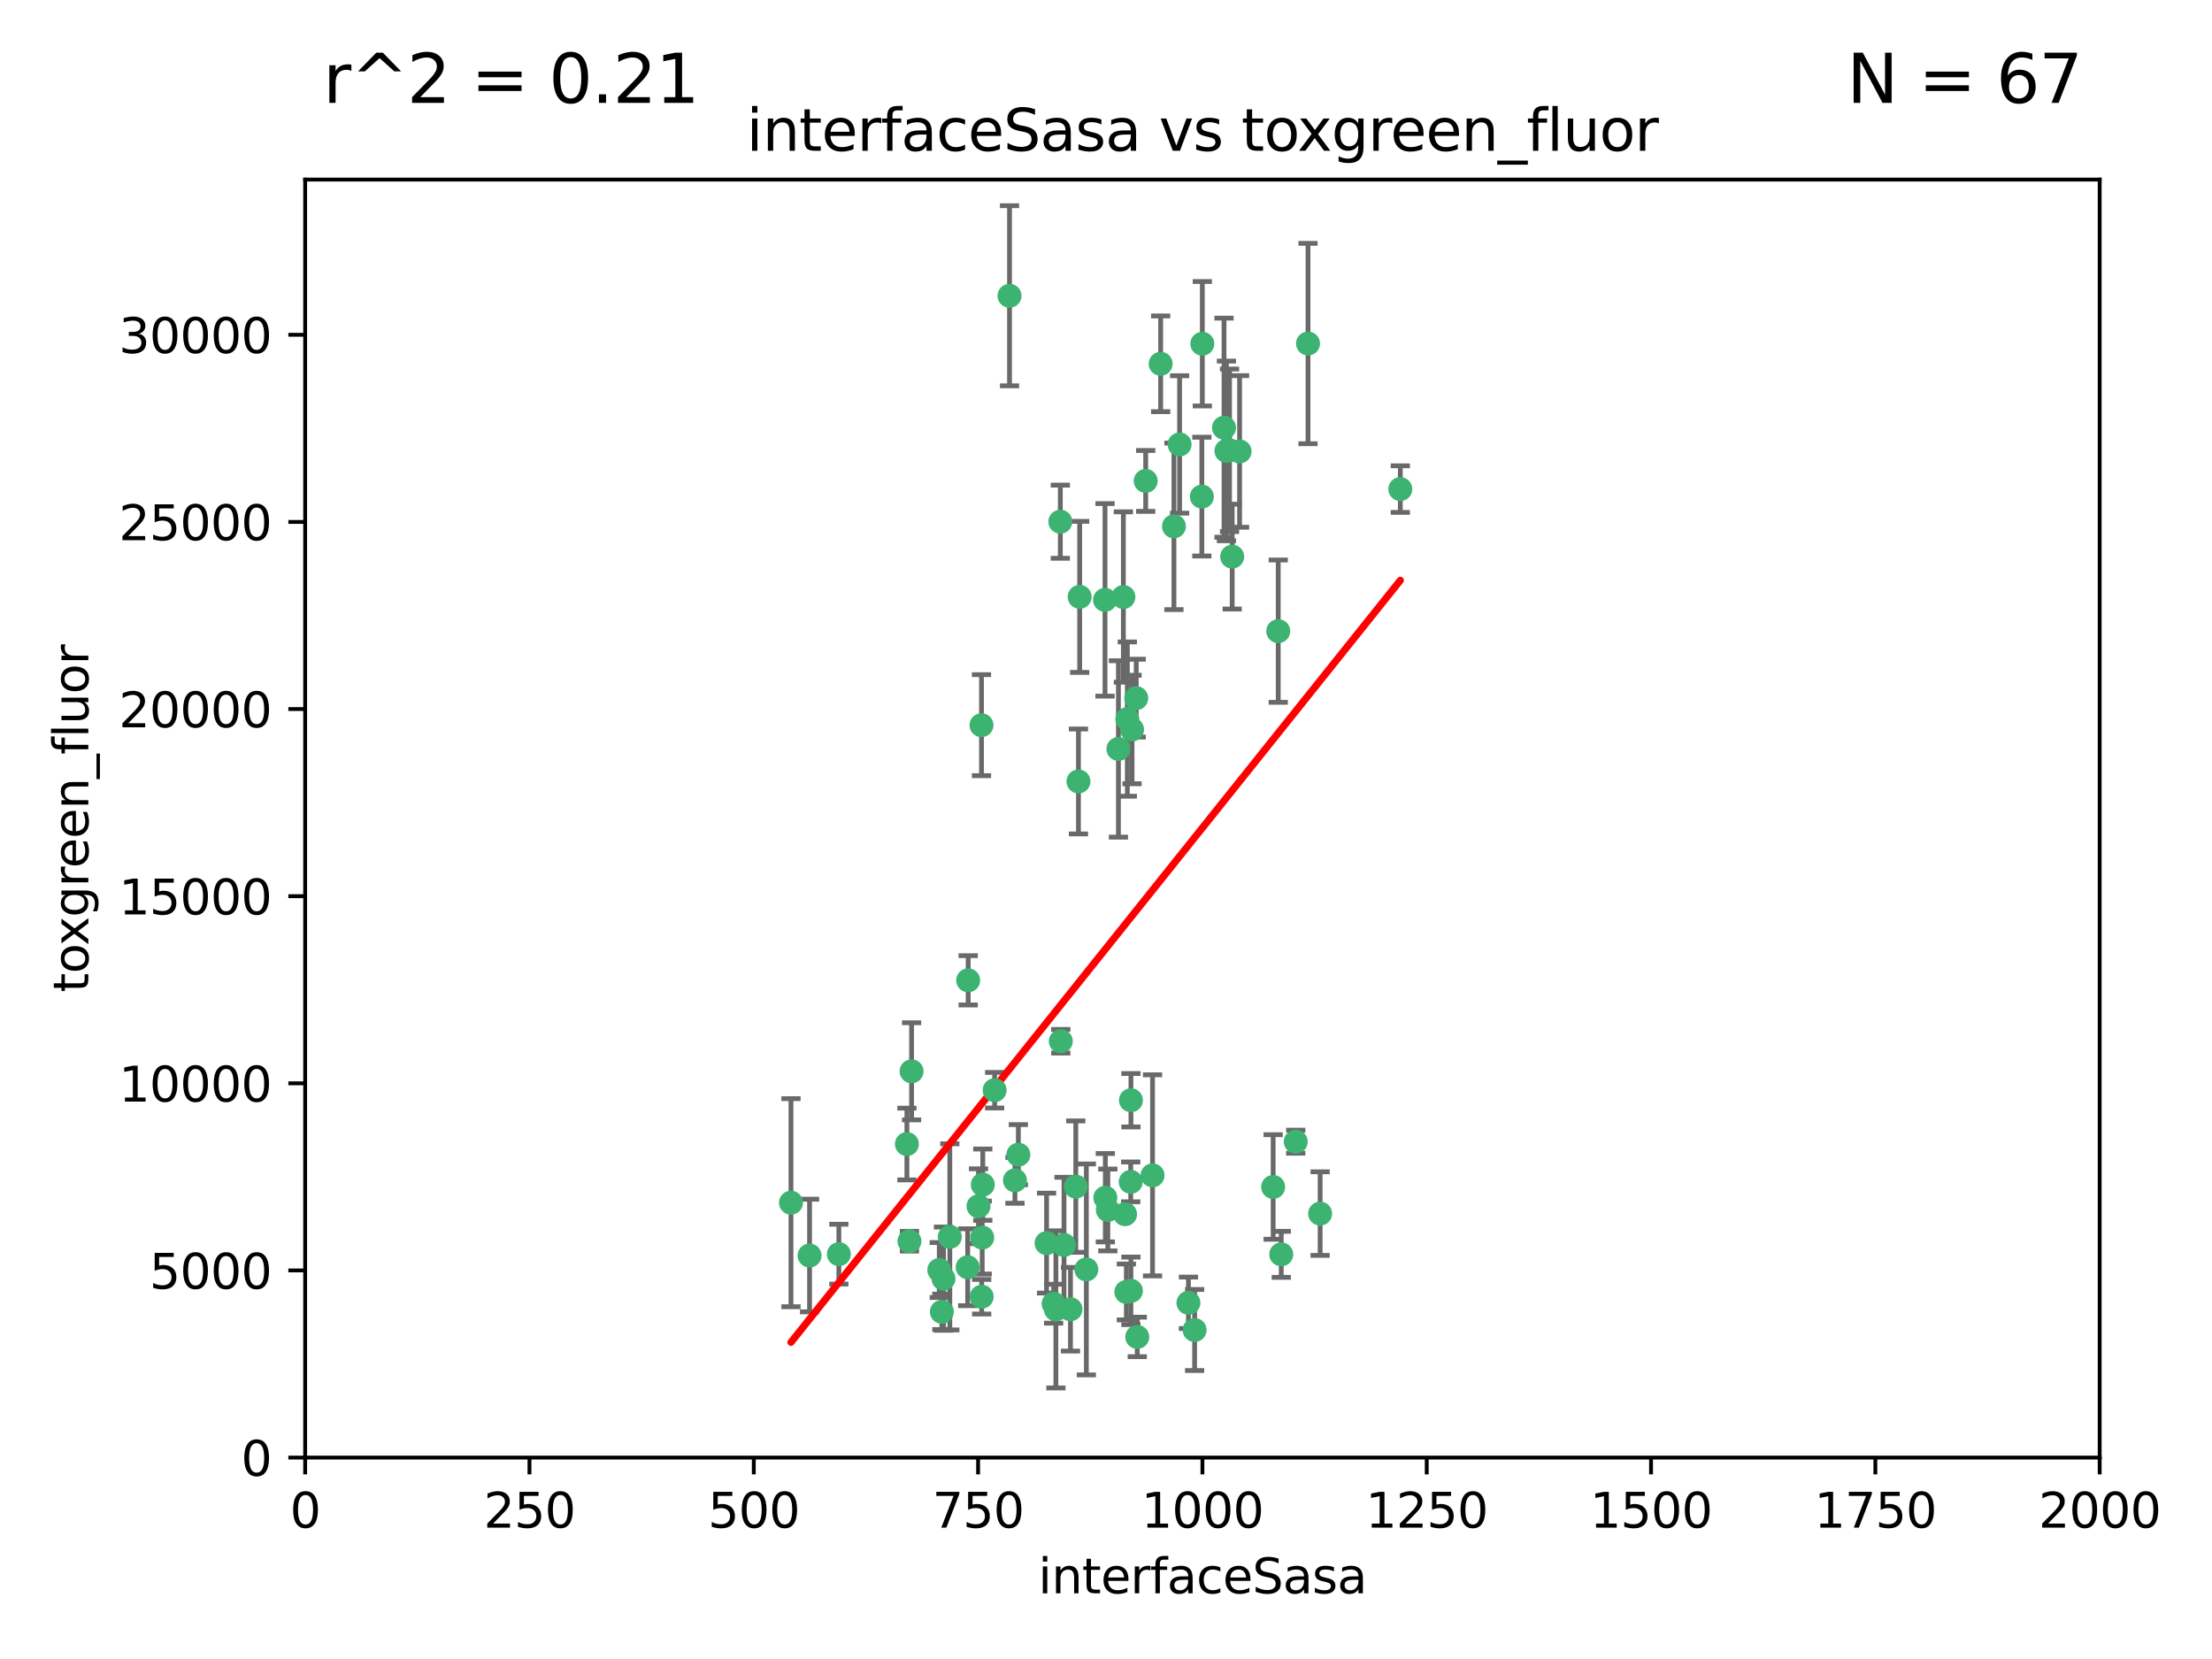 <?xml version="1.0" encoding="utf-8" standalone="no"?>
<!DOCTYPE svg PUBLIC "-//W3C//DTD SVG 1.1//EN"
  "http://www.w3.org/Graphics/SVG/1.1/DTD/svg11.dtd">
<svg xmlns:xlink="http://www.w3.org/1999/xlink" width="460.8pt" height="345.6pt" viewBox="0 0 460.8 345.6" xmlns="http://www.w3.org/2000/svg" version="1.1">
 <defs>
  <style type="text/css">*{stroke-linejoin: round; stroke-linecap: butt}</style>
 </defs>
 <g id="figure_1">
  <g id="patch_1">
   <path d="M 0 345.6 
L 460.8 345.6 
L 460.8 0 
L 0 0 
z
" style="fill: #ffffff"/>
  </g>
  <g id="axes_1">
   <g id="patch_2">
    <path d="M 63.571 303.64 
L 437.4 303.64 
L 437.4 37.411 
L 63.571 37.411 
z
" style="fill: #ffffff"/>
   </g>
   <g id="PathCollection_1">
    <defs>
     <path id="m36114b4f45" d="M 0 1.118 
C 0.297 1.118 0.581 1 0.791 0.791 
C 1 0.581 1.118 0.297 1.118 0 
C 1.118 -0.297 1 -0.581 0.791 -0.791 
C 0.581 -1 0.297 -1.118 0 -1.118 
C -0.297 -1.118 -0.581 -1 -0.791 -0.791 
C -1 -0.581 -1.118 -0.297 -1.118 0 
C -1.118 0.297 -1 0.581 -0.791 0.791 
C -0.581 1 -0.297 1.118 0 1.118 
z
" style="stroke: #3cb371"/>
    </defs>
    <g clip-path="url(#pcf8adffc40)">
     <use xlink:href="#m36114b4f45" x="272.484" y="71.562" style="fill: #3cb371; stroke: #3cb371"/>
     <use xlink:href="#m36114b4f45" x="266.28" y="131.48" style="fill: #3cb371; stroke: #3cb371"/>
     <use xlink:href="#m36114b4f45" x="254.987" y="89.097" style="fill: #3cb371; stroke: #3cb371"/>
     <use xlink:href="#m36114b4f45" x="220.886" y="108.676" style="fill: #3cb371; stroke: #3cb371"/>
     <use xlink:href="#m36114b4f45" x="174.75" y="261.259" style="fill: #3cb371; stroke: #3cb371"/>
     <use xlink:href="#m36114b4f45" x="241.787" y="75.786" style="fill: #3cb371; stroke: #3cb371"/>
     <use xlink:href="#m36114b4f45" x="258.229" y="94.046" style="fill: #3cb371; stroke: #3cb371"/>
     <use xlink:href="#m36114b4f45" x="232.987" y="156.019" style="fill: #3cb371; stroke: #3cb371"/>
     <use xlink:href="#m36114b4f45" x="230.194" y="124.965" style="fill: #3cb371; stroke: #3cb371"/>
     <use xlink:href="#m36114b4f45" x="255.489" y="93.933" style="fill: #3cb371; stroke: #3cb371"/>
     <use xlink:href="#m36114b4f45" x="256.689" y="115.953" style="fill: #3cb371; stroke: #3cb371"/>
     <use xlink:href="#m36114b4f45" x="244.553" y="109.646" style="fill: #3cb371; stroke: #3cb371"/>
     <use xlink:href="#m36114b4f45" x="250.368" y="103.453" style="fill: #3cb371; stroke: #3cb371"/>
     <use xlink:href="#m36114b4f45" x="256.134" y="93.812" style="fill: #3cb371; stroke: #3cb371"/>
     <use xlink:href="#m36114b4f45" x="234.02" y="124.367" style="fill: #3cb371; stroke: #3cb371"/>
     <use xlink:href="#m36114b4f45" x="238.669" y="100.184" style="fill: #3cb371; stroke: #3cb371"/>
     <use xlink:href="#m36114b4f45" x="245.731" y="92.588" style="fill: #3cb371; stroke: #3cb371"/>
     <use xlink:href="#m36114b4f45" x="266.908" y="261.303" style="fill: #3cb371; stroke: #3cb371"/>
     <use xlink:href="#m36114b4f45" x="269.927" y="237.833" style="fill: #3cb371; stroke: #3cb371"/>
     <use xlink:href="#m36114b4f45" x="240.095" y="244.844" style="fill: #3cb371; stroke: #3cb371"/>
     <use xlink:href="#m36114b4f45" x="291.711" y="101.886" style="fill: #3cb371; stroke: #3cb371"/>
     <use xlink:href="#m36114b4f45" x="224.916" y="124.337" style="fill: #3cb371; stroke: #3cb371"/>
     <use xlink:href="#m36114b4f45" x="250.465" y="71.61" style="fill: #3cb371; stroke: #3cb371"/>
     <use xlink:href="#m36114b4f45" x="204.462" y="151.067" style="fill: #3cb371; stroke: #3cb371"/>
     <use xlink:href="#m36114b4f45" x="201.688" y="204.22" style="fill: #3cb371; stroke: #3cb371"/>
     <use xlink:href="#m36114b4f45" x="204.731" y="246.787" style="fill: #3cb371; stroke: #3cb371"/>
     <use xlink:href="#m36114b4f45" x="210.301" y="61.614" style="fill: #3cb371; stroke: #3cb371"/>
     <use xlink:href="#m36114b4f45" x="224.662" y="162.792" style="fill: #3cb371; stroke: #3cb371"/>
     <use xlink:href="#m36114b4f45" x="204.503" y="270.13" style="fill: #3cb371; stroke: #3cb371"/>
     <use xlink:href="#m36114b4f45" x="275.007" y="252.814" style="fill: #3cb371; stroke: #3cb371"/>
     <use xlink:href="#m36114b4f45" x="236.699" y="145.439" style="fill: #3cb371; stroke: #3cb371"/>
     <use xlink:href="#m36114b4f45" x="265.222" y="247.267" style="fill: #3cb371; stroke: #3cb371"/>
     <use xlink:href="#m36114b4f45" x="234.375" y="252.941" style="fill: #3cb371; stroke: #3cb371"/>
     <use xlink:href="#m36114b4f45" x="221.654" y="259.35" style="fill: #3cb371; stroke: #3cb371"/>
     <use xlink:href="#m36114b4f45" x="212.14" y="240.543" style="fill: #3cb371; stroke: #3cb371"/>
     <use xlink:href="#m36114b4f45" x="195.666" y="264.57" style="fill: #3cb371; stroke: #3cb371"/>
     <use xlink:href="#m36114b4f45" x="235.596" y="229.198" style="fill: #3cb371; stroke: #3cb371"/>
     <use xlink:href="#m36114b4f45" x="247.573" y="271.4" style="fill: #3cb371; stroke: #3cb371"/>
     <use xlink:href="#m36114b4f45" x="230.779" y="252.059" style="fill: #3cb371; stroke: #3cb371"/>
     <use xlink:href="#m36114b4f45" x="224.106" y="247.195" style="fill: #3cb371; stroke: #3cb371"/>
     <use xlink:href="#m36114b4f45" x="235.59" y="268.906" style="fill: #3cb371; stroke: #3cb371"/>
     <use xlink:href="#m36114b4f45" x="201.587" y="263.993" style="fill: #3cb371; stroke: #3cb371"/>
     <use xlink:href="#m36114b4f45" x="236.912" y="278.508" style="fill: #3cb371; stroke: #3cb371"/>
     <use xlink:href="#m36114b4f45" x="203.841" y="251.277" style="fill: #3cb371; stroke: #3cb371"/>
     <use xlink:href="#m36114b4f45" x="219.488" y="271.584" style="fill: #3cb371; stroke: #3cb371"/>
     <use xlink:href="#m36114b4f45" x="196.206" y="273.278" style="fill: #3cb371; stroke: #3cb371"/>
     <use xlink:href="#m36114b4f45" x="226.308" y="264.442" style="fill: #3cb371; stroke: #3cb371"/>
     <use xlink:href="#m36114b4f45" x="188.922" y="238.323" style="fill: #3cb371; stroke: #3cb371"/>
     <use xlink:href="#m36114b4f45" x="196.546" y="266.371" style="fill: #3cb371; stroke: #3cb371"/>
     <use xlink:href="#m36114b4f45" x="248.859" y="277.063" style="fill: #3cb371; stroke: #3cb371"/>
     <use xlink:href="#m36114b4f45" x="220.981" y="216.908" style="fill: #3cb371; stroke: #3cb371"/>
     <use xlink:href="#m36114b4f45" x="235.826" y="151.97" style="fill: #3cb371; stroke: #3cb371"/>
     <use xlink:href="#m36114b4f45" x="189.452" y="258.565" style="fill: #3cb371; stroke: #3cb371"/>
     <use xlink:href="#m36114b4f45" x="204.611" y="257.812" style="fill: #3cb371; stroke: #3cb371"/>
     <use xlink:href="#m36114b4f45" x="219.963" y="272.768" style="fill: #3cb371; stroke: #3cb371"/>
     <use xlink:href="#m36114b4f45" x="189.899" y="223.176" style="fill: #3cb371; stroke: #3cb371"/>
     <use xlink:href="#m36114b4f45" x="197.864" y="257.661" style="fill: #3cb371; stroke: #3cb371"/>
     <use xlink:href="#m36114b4f45" x="234.846" y="149.795" style="fill: #3cb371; stroke: #3cb371"/>
     <use xlink:href="#m36114b4f45" x="234.641" y="269.137" style="fill: #3cb371; stroke: #3cb371"/>
     <use xlink:href="#m36114b4f45" x="168.647" y="261.551" style="fill: #3cb371; stroke: #3cb371"/>
     <use xlink:href="#m36114b4f45" x="223" y="272.741" style="fill: #3cb371; stroke: #3cb371"/>
     <use xlink:href="#m36114b4f45" x="218.019" y="258.966" style="fill: #3cb371; stroke: #3cb371"/>
     <use xlink:href="#m36114b4f45" x="211.432" y="245.892" style="fill: #3cb371; stroke: #3cb371"/>
     <use xlink:href="#m36114b4f45" x="235.549" y="246.204" style="fill: #3cb371; stroke: #3cb371"/>
     <use xlink:href="#m36114b4f45" x="207.202" y="227.107" style="fill: #3cb371; stroke: #3cb371"/>
     <use xlink:href="#m36114b4f45" x="164.776" y="250.544" style="fill: #3cb371; stroke: #3cb371"/>
     <use xlink:href="#m36114b4f45" x="230.263" y="249.505" style="fill: #3cb371; stroke: #3cb371"/>
    </g>
   </g>
   <g id="matplotlib.axis_1">
    <g id="xtick_1">
     <g id="line2d_1">
      <defs>
       <path id="m1b437a8444" d="M 0 0 
L 0 3.5 
" style="stroke: #000000; stroke-width: 0.8"/>
      </defs>
      <g>
       <use xlink:href="#m1b437a8444" x="63.571" y="303.64" style="stroke: #000000; stroke-width: 0.8"/>
      </g>
     </g>
     <g id="text_1">
      <!-- 0 -->
      <g transform="translate(60.39 318.238)scale(0.1 -0.1)">
       <defs>
        <path id="DejaVuSans-30" d="M 2034 4250 
Q 1547 4250 1301 3770 
Q 1056 3291 1056 2328 
Q 1056 1369 1301 889 
Q 1547 409 2034 409 
Q 2525 409 2770 889 
Q 3016 1369 3016 2328 
Q 3016 3291 2770 3770 
Q 2525 4250 2034 4250 
z
M 2034 4750 
Q 2819 4750 3233 4129 
Q 3647 3509 3647 2328 
Q 3647 1150 3233 529 
Q 2819 -91 2034 -91 
Q 1250 -91 836 529 
Q 422 1150 422 2328 
Q 422 3509 836 4129 
Q 1250 4750 2034 4750 
z
" transform="scale(0.016)"/>
       </defs>
       <use xlink:href="#DejaVuSans-30"/>
      </g>
     </g>
    </g>
    <g id="xtick_2">
     <g id="line2d_2">
      <g>
       <use xlink:href="#m1b437a8444" x="110.3" y="303.64" style="stroke: #000000; stroke-width: 0.8"/>
      </g>
     </g>
     <g id="text_2">
      <!-- 250 -->
      <g transform="translate(100.756 318.238)scale(0.1 -0.1)">
       <defs>
        <path id="DejaVuSans-32" d="M 1228 531 
L 3431 531 
L 3431 0 
L 469 0 
L 469 531 
Q 828 903 1448 1529 
Q 2069 2156 2228 2338 
Q 2531 2678 2651 2914 
Q 2772 3150 2772 3378 
Q 2772 3750 2511 3984 
Q 2250 4219 1831 4219 
Q 1534 4219 1204 4116 
Q 875 4013 500 3803 
L 500 4441 
Q 881 4594 1212 4672 
Q 1544 4750 1819 4750 
Q 2544 4750 2975 4387 
Q 3406 4025 3406 3419 
Q 3406 3131 3298 2873 
Q 3191 2616 2906 2266 
Q 2828 2175 2409 1742 
Q 1991 1309 1228 531 
z
" transform="scale(0.016)"/>
        <path id="DejaVuSans-35" d="M 691 4666 
L 3169 4666 
L 3169 4134 
L 1269 4134 
L 1269 2991 
Q 1406 3038 1543 3061 
Q 1681 3084 1819 3084 
Q 2600 3084 3056 2656 
Q 3513 2228 3513 1497 
Q 3513 744 3044 326 
Q 2575 -91 1722 -91 
Q 1428 -91 1123 -41 
Q 819 9 494 109 
L 494 744 
Q 775 591 1075 516 
Q 1375 441 1709 441 
Q 2250 441 2565 725 
Q 2881 1009 2881 1497 
Q 2881 1984 2565 2268 
Q 2250 2553 1709 2553 
Q 1456 2553 1204 2497 
Q 953 2441 691 2322 
L 691 4666 
z
" transform="scale(0.016)"/>
       </defs>
       <use xlink:href="#DejaVuSans-32"/>
       <use xlink:href="#DejaVuSans-35" x="63.623"/>
       <use xlink:href="#DejaVuSans-30" x="127.246"/>
      </g>
     </g>
    </g>
    <g id="xtick_3">
     <g id="line2d_3">
      <g>
       <use xlink:href="#m1b437a8444" x="157.028" y="303.64" style="stroke: #000000; stroke-width: 0.8"/>
      </g>
     </g>
     <g id="text_3">
      <!-- 500 -->
      <g transform="translate(147.485 318.238)scale(0.1 -0.1)">
       <use xlink:href="#DejaVuSans-35"/>
       <use xlink:href="#DejaVuSans-30" x="63.623"/>
       <use xlink:href="#DejaVuSans-30" x="127.246"/>
      </g>
     </g>
    </g>
    <g id="xtick_4">
     <g id="line2d_4">
      <g>
       <use xlink:href="#m1b437a8444" x="203.757" y="303.64" style="stroke: #000000; stroke-width: 0.8"/>
      </g>
     </g>
     <g id="text_4">
      <!-- 750 -->
      <g transform="translate(194.213 318.238)scale(0.1 -0.1)">
       <defs>
        <path id="DejaVuSans-37" d="M 525 4666 
L 3525 4666 
L 3525 4397 
L 1831 0 
L 1172 0 
L 2766 4134 
L 525 4134 
L 525 4666 
z
" transform="scale(0.016)"/>
       </defs>
       <use xlink:href="#DejaVuSans-37"/>
       <use xlink:href="#DejaVuSans-35" x="63.623"/>
       <use xlink:href="#DejaVuSans-30" x="127.246"/>
      </g>
     </g>
    </g>
    <g id="xtick_5">
     <g id="line2d_5">
      <g>
       <use xlink:href="#m1b437a8444" x="250.486" y="303.64" style="stroke: #000000; stroke-width: 0.8"/>
      </g>
     </g>
     <g id="text_5">
      <!-- 1000 -->
      <g transform="translate(237.761 318.238)scale(0.1 -0.1)">
       <defs>
        <path id="DejaVuSans-31" d="M 794 531 
L 1825 531 
L 1825 4091 
L 703 3866 
L 703 4441 
L 1819 4666 
L 2450 4666 
L 2450 531 
L 3481 531 
L 3481 0 
L 794 0 
L 794 531 
z
" transform="scale(0.016)"/>
       </defs>
       <use xlink:href="#DejaVuSans-31"/>
       <use xlink:href="#DejaVuSans-30" x="63.623"/>
       <use xlink:href="#DejaVuSans-30" x="127.246"/>
       <use xlink:href="#DejaVuSans-30" x="190.869"/>
      </g>
     </g>
    </g>
    <g id="xtick_6">
     <g id="line2d_6">
      <g>
       <use xlink:href="#m1b437a8444" x="297.214" y="303.64" style="stroke: #000000; stroke-width: 0.8"/>
      </g>
     </g>
     <g id="text_6">
      <!-- 1250 -->
      <g transform="translate(284.489 318.238)scale(0.1 -0.1)">
       <use xlink:href="#DejaVuSans-31"/>
       <use xlink:href="#DejaVuSans-32" x="63.623"/>
       <use xlink:href="#DejaVuSans-35" x="127.246"/>
       <use xlink:href="#DejaVuSans-30" x="190.869"/>
      </g>
     </g>
    </g>
    <g id="xtick_7">
     <g id="line2d_7">
      <g>
       <use xlink:href="#m1b437a8444" x="343.943" y="303.64" style="stroke: #000000; stroke-width: 0.8"/>
      </g>
     </g>
     <g id="text_7">
      <!-- 1500 -->
      <g transform="translate(331.218 318.238)scale(0.1 -0.1)">
       <use xlink:href="#DejaVuSans-31"/>
       <use xlink:href="#DejaVuSans-35" x="63.623"/>
       <use xlink:href="#DejaVuSans-30" x="127.246"/>
       <use xlink:href="#DejaVuSans-30" x="190.869"/>
      </g>
     </g>
    </g>
    <g id="xtick_8">
     <g id="line2d_8">
      <g>
       <use xlink:href="#m1b437a8444" x="390.671" y="303.64" style="stroke: #000000; stroke-width: 0.8"/>
      </g>
     </g>
     <g id="text_8">
      <!-- 1750 -->
      <g transform="translate(377.946 318.238)scale(0.1 -0.1)">
       <use xlink:href="#DejaVuSans-31"/>
       <use xlink:href="#DejaVuSans-37" x="63.623"/>
       <use xlink:href="#DejaVuSans-35" x="127.246"/>
       <use xlink:href="#DejaVuSans-30" x="190.869"/>
      </g>
     </g>
    </g>
    <g id="xtick_9">
     <g id="line2d_9">
      <g>
       <use xlink:href="#m1b437a8444" x="437.4" y="303.64" style="stroke: #000000; stroke-width: 0.8"/>
      </g>
     </g>
     <g id="text_9">
      <!-- 2000 -->
      <g transform="translate(424.675 318.238)scale(0.1 -0.1)">
       <use xlink:href="#DejaVuSans-32"/>
       <use xlink:href="#DejaVuSans-30" x="63.623"/>
       <use xlink:href="#DejaVuSans-30" x="127.246"/>
       <use xlink:href="#DejaVuSans-30" x="190.869"/>
      </g>
     </g>
    </g>
    <g id="text_10">
     <!-- interfaceSasa -->
     <g transform="translate(216.279 331.917)scale(0.1 -0.1)">
      <defs>
       <path id="DejaVuSans-69" d="M 603 3500 
L 1178 3500 
L 1178 0 
L 603 0 
L 603 3500 
z
M 603 4863 
L 1178 4863 
L 1178 4134 
L 603 4134 
L 603 4863 
z
" transform="scale(0.016)"/>
       <path id="DejaVuSans-6e" d="M 3513 2113 
L 3513 0 
L 2938 0 
L 2938 2094 
Q 2938 2591 2744 2837 
Q 2550 3084 2163 3084 
Q 1697 3084 1428 2787 
Q 1159 2491 1159 1978 
L 1159 0 
L 581 0 
L 581 3500 
L 1159 3500 
L 1159 2956 
Q 1366 3272 1645 3428 
Q 1925 3584 2291 3584 
Q 2894 3584 3203 3211 
Q 3513 2838 3513 2113 
z
" transform="scale(0.016)"/>
       <path id="DejaVuSans-74" d="M 1172 4494 
L 1172 3500 
L 2356 3500 
L 2356 3053 
L 1172 3053 
L 1172 1153 
Q 1172 725 1289 603 
Q 1406 481 1766 481 
L 2356 481 
L 2356 0 
L 1766 0 
Q 1100 0 847 248 
Q 594 497 594 1153 
L 594 3053 
L 172 3053 
L 172 3500 
L 594 3500 
L 594 4494 
L 1172 4494 
z
" transform="scale(0.016)"/>
       <path id="DejaVuSans-65" d="M 3597 1894 
L 3597 1613 
L 953 1613 
Q 991 1019 1311 708 
Q 1631 397 2203 397 
Q 2534 397 2845 478 
Q 3156 559 3463 722 
L 3463 178 
Q 3153 47 2828 -22 
Q 2503 -91 2169 -91 
Q 1331 -91 842 396 
Q 353 884 353 1716 
Q 353 2575 817 3079 
Q 1281 3584 2069 3584 
Q 2775 3584 3186 3129 
Q 3597 2675 3597 1894 
z
M 3022 2063 
Q 3016 2534 2758 2815 
Q 2500 3097 2075 3097 
Q 1594 3097 1305 2825 
Q 1016 2553 972 2059 
L 3022 2063 
z
" transform="scale(0.016)"/>
       <path id="DejaVuSans-72" d="M 2631 2963 
Q 2534 3019 2420 3045 
Q 2306 3072 2169 3072 
Q 1681 3072 1420 2755 
Q 1159 2438 1159 1844 
L 1159 0 
L 581 0 
L 581 3500 
L 1159 3500 
L 1159 2956 
Q 1341 3275 1631 3429 
Q 1922 3584 2338 3584 
Q 2397 3584 2469 3576 
Q 2541 3569 2628 3553 
L 2631 2963 
z
" transform="scale(0.016)"/>
       <path id="DejaVuSans-66" d="M 2375 4863 
L 2375 4384 
L 1825 4384 
Q 1516 4384 1395 4259 
Q 1275 4134 1275 3809 
L 1275 3500 
L 2222 3500 
L 2222 3053 
L 1275 3053 
L 1275 0 
L 697 0 
L 697 3053 
L 147 3053 
L 147 3500 
L 697 3500 
L 697 3744 
Q 697 4328 969 4595 
Q 1241 4863 1831 4863 
L 2375 4863 
z
" transform="scale(0.016)"/>
       <path id="DejaVuSans-61" d="M 2194 1759 
Q 1497 1759 1228 1600 
Q 959 1441 959 1056 
Q 959 750 1161 570 
Q 1363 391 1709 391 
Q 2188 391 2477 730 
Q 2766 1069 2766 1631 
L 2766 1759 
L 2194 1759 
z
M 3341 1997 
L 3341 0 
L 2766 0 
L 2766 531 
Q 2569 213 2275 61 
Q 1981 -91 1556 -91 
Q 1019 -91 701 211 
Q 384 513 384 1019 
Q 384 1609 779 1909 
Q 1175 2209 1959 2209 
L 2766 2209 
L 2766 2266 
Q 2766 2663 2505 2880 
Q 2244 3097 1772 3097 
Q 1472 3097 1187 3025 
Q 903 2953 641 2809 
L 641 3341 
Q 956 3463 1253 3523 
Q 1550 3584 1831 3584 
Q 2591 3584 2966 3190 
Q 3341 2797 3341 1997 
z
" transform="scale(0.016)"/>
       <path id="DejaVuSans-63" d="M 3122 3366 
L 3122 2828 
Q 2878 2963 2633 3030 
Q 2388 3097 2138 3097 
Q 1578 3097 1268 2742 
Q 959 2388 959 1747 
Q 959 1106 1268 751 
Q 1578 397 2138 397 
Q 2388 397 2633 464 
Q 2878 531 3122 666 
L 3122 134 
Q 2881 22 2623 -34 
Q 2366 -91 2075 -91 
Q 1284 -91 818 406 
Q 353 903 353 1747 
Q 353 2603 823 3093 
Q 1294 3584 2113 3584 
Q 2378 3584 2631 3529 
Q 2884 3475 3122 3366 
z
" transform="scale(0.016)"/>
       <path id="DejaVuSans-53" d="M 3425 4513 
L 3425 3897 
Q 3066 4069 2747 4153 
Q 2428 4238 2131 4238 
Q 1616 4238 1336 4038 
Q 1056 3838 1056 3469 
Q 1056 3159 1242 3001 
Q 1428 2844 1947 2747 
L 2328 2669 
Q 3034 2534 3370 2195 
Q 3706 1856 3706 1288 
Q 3706 609 3251 259 
Q 2797 -91 1919 -91 
Q 1588 -91 1214 -16 
Q 841 59 441 206 
L 441 856 
Q 825 641 1194 531 
Q 1563 422 1919 422 
Q 2459 422 2753 634 
Q 3047 847 3047 1241 
Q 3047 1584 2836 1778 
Q 2625 1972 2144 2069 
L 1759 2144 
Q 1053 2284 737 2584 
Q 422 2884 422 3419 
Q 422 4038 858 4394 
Q 1294 4750 2059 4750 
Q 2388 4750 2728 4690 
Q 3069 4631 3425 4513 
z
" transform="scale(0.016)"/>
       <path id="DejaVuSans-73" d="M 2834 3397 
L 2834 2853 
Q 2591 2978 2328 3040 
Q 2066 3103 1784 3103 
Q 1356 3103 1142 2972 
Q 928 2841 928 2578 
Q 928 2378 1081 2264 
Q 1234 2150 1697 2047 
L 1894 2003 
Q 2506 1872 2764 1633 
Q 3022 1394 3022 966 
Q 3022 478 2636 193 
Q 2250 -91 1575 -91 
Q 1294 -91 989 -36 
Q 684 19 347 128 
L 347 722 
Q 666 556 975 473 
Q 1284 391 1588 391 
Q 1994 391 2212 530 
Q 2431 669 2431 922 
Q 2431 1156 2273 1281 
Q 2116 1406 1581 1522 
L 1381 1569 
Q 847 1681 609 1914 
Q 372 2147 372 2553 
Q 372 3047 722 3315 
Q 1072 3584 1716 3584 
Q 2034 3584 2315 3537 
Q 2597 3491 2834 3397 
z
" transform="scale(0.016)"/>
      </defs>
      <use xlink:href="#DejaVuSans-69"/>
      <use xlink:href="#DejaVuSans-6e" x="27.783"/>
      <use xlink:href="#DejaVuSans-74" x="91.162"/>
      <use xlink:href="#DejaVuSans-65" x="130.371"/>
      <use xlink:href="#DejaVuSans-72" x="191.895"/>
      <use xlink:href="#DejaVuSans-66" x="233.008"/>
      <use xlink:href="#DejaVuSans-61" x="268.213"/>
      <use xlink:href="#DejaVuSans-63" x="329.492"/>
      <use xlink:href="#DejaVuSans-65" x="384.473"/>
      <use xlink:href="#DejaVuSans-53" x="445.996"/>
      <use xlink:href="#DejaVuSans-61" x="509.473"/>
      <use xlink:href="#DejaVuSans-73" x="570.752"/>
      <use xlink:href="#DejaVuSans-61" x="622.852"/>
     </g>
    </g>
   </g>
   <g id="matplotlib.axis_2">
    <g id="ytick_1">
     <g id="line2d_10">
      <defs>
       <path id="m2dbce919a9" d="M 0 0 
L -3.5 0 
" style="stroke: #000000; stroke-width: 0.8"/>
      </defs>
      <g>
       <use xlink:href="#m2dbce919a9" x="63.571" y="303.64" style="stroke: #000000; stroke-width: 0.8"/>
      </g>
     </g>
     <g id="text_11">
      <!-- 0 -->
      <g transform="translate(50.209 307.439)scale(0.1 -0.1)">
       <use xlink:href="#DejaVuSans-30"/>
      </g>
     </g>
    </g>
    <g id="ytick_2">
     <g id="line2d_11">
      <g>
       <use xlink:href="#m2dbce919a9" x="63.571" y="264.657" style="stroke: #000000; stroke-width: 0.8"/>
      </g>
     </g>
     <g id="text_12">
      <!-- 5000 -->
      <g transform="translate(31.121 268.457)scale(0.1 -0.1)">
       <use xlink:href="#DejaVuSans-35"/>
       <use xlink:href="#DejaVuSans-30" x="63.623"/>
       <use xlink:href="#DejaVuSans-30" x="127.246"/>
       <use xlink:href="#DejaVuSans-30" x="190.869"/>
      </g>
     </g>
    </g>
    <g id="ytick_3">
     <g id="line2d_12">
      <g>
       <use xlink:href="#m2dbce919a9" x="63.571" y="225.675" style="stroke: #000000; stroke-width: 0.8"/>
      </g>
     </g>
     <g id="text_13">
      <!-- 10000 -->
      <g transform="translate(24.759 229.474)scale(0.1 -0.1)">
       <use xlink:href="#DejaVuSans-31"/>
       <use xlink:href="#DejaVuSans-30" x="63.623"/>
       <use xlink:href="#DejaVuSans-30" x="127.246"/>
       <use xlink:href="#DejaVuSans-30" x="190.869"/>
       <use xlink:href="#DejaVuSans-30" x="254.492"/>
      </g>
     </g>
    </g>
    <g id="ytick_4">
     <g id="line2d_13">
      <g>
       <use xlink:href="#m2dbce919a9" x="63.571" y="186.692" style="stroke: #000000; stroke-width: 0.8"/>
      </g>
     </g>
     <g id="text_14">
      <!-- 15000 -->
      <g transform="translate(24.759 190.492)scale(0.1 -0.1)">
       <use xlink:href="#DejaVuSans-31"/>
       <use xlink:href="#DejaVuSans-35" x="63.623"/>
       <use xlink:href="#DejaVuSans-30" x="127.246"/>
       <use xlink:href="#DejaVuSans-30" x="190.869"/>
       <use xlink:href="#DejaVuSans-30" x="254.492"/>
      </g>
     </g>
    </g>
    <g id="ytick_5">
     <g id="line2d_14">
      <g>
       <use xlink:href="#m2dbce919a9" x="63.571" y="147.71" style="stroke: #000000; stroke-width: 0.8"/>
      </g>
     </g>
     <g id="text_15">
      <!-- 20000 -->
      <g transform="translate(24.759 151.509)scale(0.1 -0.1)">
       <use xlink:href="#DejaVuSans-32"/>
       <use xlink:href="#DejaVuSans-30" x="63.623"/>
       <use xlink:href="#DejaVuSans-30" x="127.246"/>
       <use xlink:href="#DejaVuSans-30" x="190.869"/>
       <use xlink:href="#DejaVuSans-30" x="254.492"/>
      </g>
     </g>
    </g>
    <g id="ytick_6">
     <g id="line2d_15">
      <g>
       <use xlink:href="#m2dbce919a9" x="63.571" y="108.727" style="stroke: #000000; stroke-width: 0.8"/>
      </g>
     </g>
     <g id="text_16">
      <!-- 25000 -->
      <g transform="translate(24.759 112.527)scale(0.1 -0.1)">
       <use xlink:href="#DejaVuSans-32"/>
       <use xlink:href="#DejaVuSans-35" x="63.623"/>
       <use xlink:href="#DejaVuSans-30" x="127.246"/>
       <use xlink:href="#DejaVuSans-30" x="190.869"/>
       <use xlink:href="#DejaVuSans-30" x="254.492"/>
      </g>
     </g>
    </g>
    <g id="ytick_7">
     <g id="line2d_16">
      <g>
       <use xlink:href="#m2dbce919a9" x="63.571" y="69.745" style="stroke: #000000; stroke-width: 0.8"/>
      </g>
     </g>
     <g id="text_17">
      <!-- 30000 -->
      <g transform="translate(24.759 73.544)scale(0.1 -0.1)">
       <defs>
        <path id="DejaVuSans-33" d="M 2597 2516 
Q 3050 2419 3304 2112 
Q 3559 1806 3559 1356 
Q 3559 666 3084 287 
Q 2609 -91 1734 -91 
Q 1441 -91 1130 -33 
Q 819 25 488 141 
L 488 750 
Q 750 597 1062 519 
Q 1375 441 1716 441 
Q 2309 441 2620 675 
Q 2931 909 2931 1356 
Q 2931 1769 2642 2001 
Q 2353 2234 1838 2234 
L 1294 2234 
L 1294 2753 
L 1863 2753 
Q 2328 2753 2575 2939 
Q 2822 3125 2822 3475 
Q 2822 3834 2567 4026 
Q 2313 4219 1838 4219 
Q 1578 4219 1281 4162 
Q 984 4106 628 3988 
L 628 4550 
Q 988 4650 1302 4700 
Q 1616 4750 1894 4750 
Q 2613 4750 3031 4423 
Q 3450 4097 3450 3541 
Q 3450 3153 3228 2886 
Q 3006 2619 2597 2516 
z
" transform="scale(0.016)"/>
       </defs>
       <use xlink:href="#DejaVuSans-33"/>
       <use xlink:href="#DejaVuSans-30" x="63.623"/>
       <use xlink:href="#DejaVuSans-30" x="127.246"/>
       <use xlink:href="#DejaVuSans-30" x="190.869"/>
       <use xlink:href="#DejaVuSans-30" x="254.492"/>
      </g>
     </g>
    </g>
    <g id="text_18">
     <!-- toxgreen_fluor -->
     <g transform="translate(18.401 206.72)rotate(-90)scale(0.1 -0.1)">
      <defs>
       <path id="DejaVuSans-6f" d="M 1959 3097 
Q 1497 3097 1228 2736 
Q 959 2375 959 1747 
Q 959 1119 1226 758 
Q 1494 397 1959 397 
Q 2419 397 2687 759 
Q 2956 1122 2956 1747 
Q 2956 2369 2687 2733 
Q 2419 3097 1959 3097 
z
M 1959 3584 
Q 2709 3584 3137 3096 
Q 3566 2609 3566 1747 
Q 3566 888 3137 398 
Q 2709 -91 1959 -91 
Q 1206 -91 779 398 
Q 353 888 353 1747 
Q 353 2609 779 3096 
Q 1206 3584 1959 3584 
z
" transform="scale(0.016)"/>
       <path id="DejaVuSans-78" d="M 3513 3500 
L 2247 1797 
L 3578 0 
L 2900 0 
L 1881 1375 
L 863 0 
L 184 0 
L 1544 1831 
L 300 3500 
L 978 3500 
L 1906 2253 
L 2834 3500 
L 3513 3500 
z
" transform="scale(0.016)"/>
       <path id="DejaVuSans-67" d="M 2906 1791 
Q 2906 2416 2648 2759 
Q 2391 3103 1925 3103 
Q 1463 3103 1205 2759 
Q 947 2416 947 1791 
Q 947 1169 1205 825 
Q 1463 481 1925 481 
Q 2391 481 2648 825 
Q 2906 1169 2906 1791 
z
M 3481 434 
Q 3481 -459 3084 -895 
Q 2688 -1331 1869 -1331 
Q 1566 -1331 1297 -1286 
Q 1028 -1241 775 -1147 
L 775 -588 
Q 1028 -725 1275 -790 
Q 1522 -856 1778 -856 
Q 2344 -856 2625 -561 
Q 2906 -266 2906 331 
L 2906 616 
Q 2728 306 2450 153 
Q 2172 0 1784 0 
Q 1141 0 747 490 
Q 353 981 353 1791 
Q 353 2603 747 3093 
Q 1141 3584 1784 3584 
Q 2172 3584 2450 3431 
Q 2728 3278 2906 2969 
L 2906 3500 
L 3481 3500 
L 3481 434 
z
" transform="scale(0.016)"/>
       <path id="DejaVuSans-5f" d="M 3263 -1063 
L 3263 -1509 
L -63 -1509 
L -63 -1063 
L 3263 -1063 
z
" transform="scale(0.016)"/>
       <path id="DejaVuSans-6c" d="M 603 4863 
L 1178 4863 
L 1178 0 
L 603 0 
L 603 4863 
z
" transform="scale(0.016)"/>
       <path id="DejaVuSans-75" d="M 544 1381 
L 544 3500 
L 1119 3500 
L 1119 1403 
Q 1119 906 1312 657 
Q 1506 409 1894 409 
Q 2359 409 2629 706 
Q 2900 1003 2900 1516 
L 2900 3500 
L 3475 3500 
L 3475 0 
L 2900 0 
L 2900 538 
Q 2691 219 2414 64 
Q 2138 -91 1772 -91 
Q 1169 -91 856 284 
Q 544 659 544 1381 
z
M 1991 3584 
L 1991 3584 
z
" transform="scale(0.016)"/>
      </defs>
      <use xlink:href="#DejaVuSans-74"/>
      <use xlink:href="#DejaVuSans-6f" x="39.209"/>
      <use xlink:href="#DejaVuSans-78" x="97.266"/>
      <use xlink:href="#DejaVuSans-67" x="156.445"/>
      <use xlink:href="#DejaVuSans-72" x="219.922"/>
      <use xlink:href="#DejaVuSans-65" x="258.785"/>
      <use xlink:href="#DejaVuSans-65" x="320.309"/>
      <use xlink:href="#DejaVuSans-6e" x="381.832"/>
      <use xlink:href="#DejaVuSans-5f" x="445.211"/>
      <use xlink:href="#DejaVuSans-66" x="495.211"/>
      <use xlink:href="#DejaVuSans-6c" x="530.416"/>
      <use xlink:href="#DejaVuSans-75" x="558.199"/>
      <use xlink:href="#DejaVuSans-6f" x="621.578"/>
      <use xlink:href="#DejaVuSans-72" x="682.76"/>
     </g>
    </g>
   </g>
   <g id="LineCollection_1">
    <path d="M 272.484 92.434 
L 272.484 50.691 
" clip-path="url(#pcf8adffc40)" style="fill: none; stroke: #696969"/>
    <path d="M 266.28 146.307 
L 266.28 116.654 
" clip-path="url(#pcf8adffc40)" style="fill: none; stroke: #696969"/>
    <path d="M 254.987 111.917 
L 254.987 66.277 
" clip-path="url(#pcf8adffc40)" style="fill: none; stroke: #696969"/>
    <path d="M 220.886 116.296 
L 220.886 101.057 
" clip-path="url(#pcf8adffc40)" style="fill: none; stroke: #696969"/>
    <path d="M 174.75 267.49 
L 174.75 255.028 
" clip-path="url(#pcf8adffc40)" style="fill: none; stroke: #696969"/>
    <path d="M 241.787 85.756 
L 241.787 65.815 
" clip-path="url(#pcf8adffc40)" style="fill: none; stroke: #696969"/>
    <path d="M 258.229 109.836 
L 258.229 78.257 
" clip-path="url(#pcf8adffc40)" style="fill: none; stroke: #696969"/>
    <path d="M 232.987 174.39 
L 232.987 137.647 
" clip-path="url(#pcf8adffc40)" style="fill: none; stroke: #696969"/>
    <path d="M 230.194 145.018 
L 230.194 104.912 
" clip-path="url(#pcf8adffc40)" style="fill: none; stroke: #696969"/>
    <path d="M 255.489 112.649 
L 255.489 75.218 
" clip-path="url(#pcf8adffc40)" style="fill: none; stroke: #696969"/>
    <path d="M 256.689 126.872 
L 256.689 105.035 
" clip-path="url(#pcf8adffc40)" style="fill: none; stroke: #696969"/>
    <path d="M 244.553 126.988 
L 244.553 92.305 
" clip-path="url(#pcf8adffc40)" style="fill: none; stroke: #696969"/>
    <path d="M 250.368 115.826 
L 250.368 91.08 
" clip-path="url(#pcf8adffc40)" style="fill: none; stroke: #696969"/>
    <path d="M 256.134 110.745 
L 256.134 76.878 
" clip-path="url(#pcf8adffc40)" style="fill: none; stroke: #696969"/>
    <path d="M 234.02 142.114 
L 234.02 106.621 
" clip-path="url(#pcf8adffc40)" style="fill: none; stroke: #696969"/>
    <path d="M 238.669 106.525 
L 238.669 93.844 
" clip-path="url(#pcf8adffc40)" style="fill: none; stroke: #696969"/>
    <path d="M 245.731 106.902 
L 245.731 78.274 
" clip-path="url(#pcf8adffc40)" style="fill: none; stroke: #696969"/>
    <path d="M 266.908 266.097 
L 266.908 256.51 
" clip-path="url(#pcf8adffc40)" style="fill: none; stroke: #696969"/>
    <path d="M 269.927 240.234 
L 269.927 235.431 
" clip-path="url(#pcf8adffc40)" style="fill: none; stroke: #696969"/>
    <path d="M 240.095 265.789 
L 240.095 223.9 
" clip-path="url(#pcf8adffc40)" style="fill: none; stroke: #696969"/>
    <path d="M 291.711 106.741 
L 291.711 97.032 
" clip-path="url(#pcf8adffc40)" style="fill: none; stroke: #696969"/>
    <path d="M 224.916 140.07 
L 224.916 108.604 
" clip-path="url(#pcf8adffc40)" style="fill: none; stroke: #696969"/>
    <path d="M 250.465 84.576 
L 250.465 58.645 
" clip-path="url(#pcf8adffc40)" style="fill: none; stroke: #696969"/>
    <path d="M 204.462 161.588 
L 204.462 140.547 
" clip-path="url(#pcf8adffc40)" style="fill: none; stroke: #696969"/>
    <path d="M 201.688 209.352 
L 201.688 199.087 
" clip-path="url(#pcf8adffc40)" style="fill: none; stroke: #696969"/>
    <path d="M 204.731 254.215 
L 204.731 239.358 
" clip-path="url(#pcf8adffc40)" style="fill: none; stroke: #696969"/>
    <path d="M 210.301 80.373 
L 210.301 42.855 
" clip-path="url(#pcf8adffc40)" style="fill: none; stroke: #696969"/>
    <path d="M 224.662 173.718 
L 224.662 151.865 
" clip-path="url(#pcf8adffc40)" style="fill: none; stroke: #696969"/>
    <path d="M 204.503 273.73 
L 204.503 266.53 
" clip-path="url(#pcf8adffc40)" style="fill: none; stroke: #696969"/>
    <path d="M 275.007 261.522 
L 275.007 244.105 
" clip-path="url(#pcf8adffc40)" style="fill: none; stroke: #696969"/>
    <path d="M 236.699 153.546 
L 236.699 137.331 
" clip-path="url(#pcf8adffc40)" style="fill: none; stroke: #696969"/>
    <path d="M 265.222 258.157 
L 265.222 236.377 
" clip-path="url(#pcf8adffc40)" style="fill: none; stroke: #696969"/>
    <path d="M 234.375 253.603 
L 234.375 252.279 
" clip-path="url(#pcf8adffc40)" style="fill: none; stroke: #696969"/>
    <path d="M 221.654 273.451 
L 221.654 245.249 
" clip-path="url(#pcf8adffc40)" style="fill: none; stroke: #696969"/>
    <path d="M 212.14 246.81 
L 212.14 234.275 
" clip-path="url(#pcf8adffc40)" style="fill: none; stroke: #696969"/>
    <path d="M 195.666 270.294 
L 195.666 258.847 
" clip-path="url(#pcf8adffc40)" style="fill: none; stroke: #696969"/>
    <path d="M 235.596 234.763 
L 235.596 223.632 
" clip-path="url(#pcf8adffc40)" style="fill: none; stroke: #696969"/>
    <path d="M 247.573 276.759 
L 247.573 266.041 
" clip-path="url(#pcf8adffc40)" style="fill: none; stroke: #696969"/>
    <path d="M 230.779 260.585 
L 230.779 243.534 
" clip-path="url(#pcf8adffc40)" style="fill: none; stroke: #696969"/>
    <path d="M 224.106 260.88 
L 224.106 233.51 
" clip-path="url(#pcf8adffc40)" style="fill: none; stroke: #696969"/>
    <path d="M 235.59 275.94 
L 235.59 261.871 
" clip-path="url(#pcf8adffc40)" style="fill: none; stroke: #696969"/>
    <path d="M 201.587 272.003 
L 201.587 255.982 
" clip-path="url(#pcf8adffc40)" style="fill: none; stroke: #696969"/>
    <path d="M 236.912 282.62 
L 236.912 274.397 
" clip-path="url(#pcf8adffc40)" style="fill: none; stroke: #696969"/>
    <path d="M 203.841 259.072 
L 203.841 243.481 
" clip-path="url(#pcf8adffc40)" style="fill: none; stroke: #696969"/>
    <path d="M 219.488 275.64 
L 219.488 267.529 
" clip-path="url(#pcf8adffc40)" style="fill: none; stroke: #696969"/>
    <path d="M 196.206 276.97 
L 196.206 269.585 
" clip-path="url(#pcf8adffc40)" style="fill: none; stroke: #696969"/>
    <path d="M 226.308 286.412 
L 226.308 242.472 
" clip-path="url(#pcf8adffc40)" style="fill: none; stroke: #696969"/>
    <path d="M 188.922 245.797 
L 188.922 230.849 
" clip-path="url(#pcf8adffc40)" style="fill: none; stroke: #696969"/>
    <path d="M 196.546 277.129 
L 196.546 255.613 
" clip-path="url(#pcf8adffc40)" style="fill: none; stroke: #696969"/>
    <path d="M 248.859 285.505 
L 248.859 268.621 
" clip-path="url(#pcf8adffc40)" style="fill: none; stroke: #696969"/>
    <path d="M 220.981 219.374 
L 220.981 214.442 
" clip-path="url(#pcf8adffc40)" style="fill: none; stroke: #696969"/>
    <path d="M 235.826 163.271 
L 235.826 140.669 
" clip-path="url(#pcf8adffc40)" style="fill: none; stroke: #696969"/>
    <path d="M 189.452 260.625 
L 189.452 256.505 
" clip-path="url(#pcf8adffc40)" style="fill: none; stroke: #696969"/>
    <path d="M 204.611 265.41 
L 204.611 250.214 
" clip-path="url(#pcf8adffc40)" style="fill: none; stroke: #696969"/>
    <path d="M 219.963 289.135 
L 219.963 256.401 
" clip-path="url(#pcf8adffc40)" style="fill: none; stroke: #696969"/>
    <path d="M 189.899 233.292 
L 189.899 213.059 
" clip-path="url(#pcf8adffc40)" style="fill: none; stroke: #696969"/>
    <path d="M 197.864 277.044 
L 197.864 238.278 
" clip-path="url(#pcf8adffc40)" style="fill: none; stroke: #696969"/>
    <path d="M 234.846 165.867 
L 234.846 133.723 
" clip-path="url(#pcf8adffc40)" style="fill: none; stroke: #696969"/>
    <path d="M 234.641 274.956 
L 234.641 263.317 
" clip-path="url(#pcf8adffc40)" style="fill: none; stroke: #696969"/>
    <path d="M 168.647 273.286 
L 168.647 249.816 
" clip-path="url(#pcf8adffc40)" style="fill: none; stroke: #696969"/>
    <path d="M 223 281.454 
L 223 264.027 
" clip-path="url(#pcf8adffc40)" style="fill: none; stroke: #696969"/>
    <path d="M 218.019 269.373 
L 218.019 248.559 
" clip-path="url(#pcf8adffc40)" style="fill: none; stroke: #696969"/>
    <path d="M 211.432 250.663 
L 211.432 241.12 
" clip-path="url(#pcf8adffc40)" style="fill: none; stroke: #696969"/>
    <path d="M 235.549 250.348 
L 235.549 242.06 
" clip-path="url(#pcf8adffc40)" style="fill: none; stroke: #696969"/>
    <path d="M 207.202 230.811 
L 207.202 223.403 
" clip-path="url(#pcf8adffc40)" style="fill: none; stroke: #696969"/>
    <path d="M 164.776 272.215 
L 164.776 228.872 
" clip-path="url(#pcf8adffc40)" style="fill: none; stroke: #696969"/>
    <path d="M 230.263 258.71 
L 230.263 240.299 
" clip-path="url(#pcf8adffc40)" style="fill: none; stroke: #696969"/>
   </g>
   <g id="line2d_17">
    <defs>
     <path id="m431dc79403" d="M 2 0 
L -2 -0 
" style="stroke: #696969"/>
    </defs>
    <g clip-path="url(#pcf8adffc40)">
     <use xlink:href="#m431dc79403" x="272.484" y="92.434" style="fill: #696969; stroke: #696969"/>
     <use xlink:href="#m431dc79403" x="266.28" y="146.307" style="fill: #696969; stroke: #696969"/>
     <use xlink:href="#m431dc79403" x="254.987" y="111.917" style="fill: #696969; stroke: #696969"/>
     <use xlink:href="#m431dc79403" x="220.886" y="116.296" style="fill: #696969; stroke: #696969"/>
     <use xlink:href="#m431dc79403" x="174.75" y="267.49" style="fill: #696969; stroke: #696969"/>
     <use xlink:href="#m431dc79403" x="241.787" y="85.756" style="fill: #696969; stroke: #696969"/>
     <use xlink:href="#m431dc79403" x="258.229" y="109.836" style="fill: #696969; stroke: #696969"/>
     <use xlink:href="#m431dc79403" x="232.987" y="174.39" style="fill: #696969; stroke: #696969"/>
     <use xlink:href="#m431dc79403" x="230.194" y="145.018" style="fill: #696969; stroke: #696969"/>
     <use xlink:href="#m431dc79403" x="255.489" y="112.649" style="fill: #696969; stroke: #696969"/>
     <use xlink:href="#m431dc79403" x="256.689" y="126.872" style="fill: #696969; stroke: #696969"/>
     <use xlink:href="#m431dc79403" x="244.553" y="126.988" style="fill: #696969; stroke: #696969"/>
     <use xlink:href="#m431dc79403" x="250.368" y="115.826" style="fill: #696969; stroke: #696969"/>
     <use xlink:href="#m431dc79403" x="256.134" y="110.745" style="fill: #696969; stroke: #696969"/>
     <use xlink:href="#m431dc79403" x="234.02" y="142.114" style="fill: #696969; stroke: #696969"/>
     <use xlink:href="#m431dc79403" x="238.669" y="106.525" style="fill: #696969; stroke: #696969"/>
     <use xlink:href="#m431dc79403" x="245.731" y="106.902" style="fill: #696969; stroke: #696969"/>
     <use xlink:href="#m431dc79403" x="266.908" y="266.097" style="fill: #696969; stroke: #696969"/>
     <use xlink:href="#m431dc79403" x="269.927" y="240.234" style="fill: #696969; stroke: #696969"/>
     <use xlink:href="#m431dc79403" x="240.095" y="265.789" style="fill: #696969; stroke: #696969"/>
     <use xlink:href="#m431dc79403" x="291.711" y="106.741" style="fill: #696969; stroke: #696969"/>
     <use xlink:href="#m431dc79403" x="224.916" y="140.07" style="fill: #696969; stroke: #696969"/>
     <use xlink:href="#m431dc79403" x="250.465" y="84.576" style="fill: #696969; stroke: #696969"/>
     <use xlink:href="#m431dc79403" x="204.462" y="161.588" style="fill: #696969; stroke: #696969"/>
     <use xlink:href="#m431dc79403" x="201.688" y="209.352" style="fill: #696969; stroke: #696969"/>
     <use xlink:href="#m431dc79403" x="204.731" y="254.215" style="fill: #696969; stroke: #696969"/>
     <use xlink:href="#m431dc79403" x="210.301" y="80.373" style="fill: #696969; stroke: #696969"/>
     <use xlink:href="#m431dc79403" x="224.662" y="173.718" style="fill: #696969; stroke: #696969"/>
     <use xlink:href="#m431dc79403" x="204.503" y="273.73" style="fill: #696969; stroke: #696969"/>
     <use xlink:href="#m431dc79403" x="275.007" y="261.522" style="fill: #696969; stroke: #696969"/>
     <use xlink:href="#m431dc79403" x="236.699" y="153.546" style="fill: #696969; stroke: #696969"/>
     <use xlink:href="#m431dc79403" x="265.222" y="258.157" style="fill: #696969; stroke: #696969"/>
     <use xlink:href="#m431dc79403" x="234.375" y="253.603" style="fill: #696969; stroke: #696969"/>
     <use xlink:href="#m431dc79403" x="221.654" y="273.451" style="fill: #696969; stroke: #696969"/>
     <use xlink:href="#m431dc79403" x="212.14" y="246.81" style="fill: #696969; stroke: #696969"/>
     <use xlink:href="#m431dc79403" x="195.666" y="270.294" style="fill: #696969; stroke: #696969"/>
     <use xlink:href="#m431dc79403" x="235.596" y="234.763" style="fill: #696969; stroke: #696969"/>
     <use xlink:href="#m431dc79403" x="247.573" y="276.759" style="fill: #696969; stroke: #696969"/>
     <use xlink:href="#m431dc79403" x="230.779" y="260.585" style="fill: #696969; stroke: #696969"/>
     <use xlink:href="#m431dc79403" x="224.106" y="260.88" style="fill: #696969; stroke: #696969"/>
     <use xlink:href="#m431dc79403" x="235.59" y="275.94" style="fill: #696969; stroke: #696969"/>
     <use xlink:href="#m431dc79403" x="201.587" y="272.003" style="fill: #696969; stroke: #696969"/>
     <use xlink:href="#m431dc79403" x="236.912" y="282.62" style="fill: #696969; stroke: #696969"/>
     <use xlink:href="#m431dc79403" x="203.841" y="259.072" style="fill: #696969; stroke: #696969"/>
     <use xlink:href="#m431dc79403" x="219.488" y="275.64" style="fill: #696969; stroke: #696969"/>
     <use xlink:href="#m431dc79403" x="196.206" y="276.97" style="fill: #696969; stroke: #696969"/>
     <use xlink:href="#m431dc79403" x="226.308" y="286.412" style="fill: #696969; stroke: #696969"/>
     <use xlink:href="#m431dc79403" x="188.922" y="245.797" style="fill: #696969; stroke: #696969"/>
     <use xlink:href="#m431dc79403" x="196.546" y="277.129" style="fill: #696969; stroke: #696969"/>
     <use xlink:href="#m431dc79403" x="248.859" y="285.505" style="fill: #696969; stroke: #696969"/>
     <use xlink:href="#m431dc79403" x="220.981" y="219.374" style="fill: #696969; stroke: #696969"/>
     <use xlink:href="#m431dc79403" x="235.826" y="163.271" style="fill: #696969; stroke: #696969"/>
     <use xlink:href="#m431dc79403" x="189.452" y="260.625" style="fill: #696969; stroke: #696969"/>
     <use xlink:href="#m431dc79403" x="204.611" y="265.41" style="fill: #696969; stroke: #696969"/>
     <use xlink:href="#m431dc79403" x="219.963" y="289.135" style="fill: #696969; stroke: #696969"/>
     <use xlink:href="#m431dc79403" x="189.899" y="233.292" style="fill: #696969; stroke: #696969"/>
     <use xlink:href="#m431dc79403" x="197.864" y="277.044" style="fill: #696969; stroke: #696969"/>
     <use xlink:href="#m431dc79403" x="234.846" y="165.867" style="fill: #696969; stroke: #696969"/>
     <use xlink:href="#m431dc79403" x="234.641" y="274.956" style="fill: #696969; stroke: #696969"/>
     <use xlink:href="#m431dc79403" x="168.647" y="273.286" style="fill: #696969; stroke: #696969"/>
     <use xlink:href="#m431dc79403" x="223" y="281.454" style="fill: #696969; stroke: #696969"/>
     <use xlink:href="#m431dc79403" x="218.019" y="269.373" style="fill: #696969; stroke: #696969"/>
     <use xlink:href="#m431dc79403" x="211.432" y="250.663" style="fill: #696969; stroke: #696969"/>
     <use xlink:href="#m431dc79403" x="235.549" y="250.348" style="fill: #696969; stroke: #696969"/>
     <use xlink:href="#m431dc79403" x="207.202" y="230.811" style="fill: #696969; stroke: #696969"/>
     <use xlink:href="#m431dc79403" x="164.776" y="272.215" style="fill: #696969; stroke: #696969"/>
     <use xlink:href="#m431dc79403" x="230.263" y="258.71" style="fill: #696969; stroke: #696969"/>
    </g>
   </g>
   <g id="line2d_18">
    <g clip-path="url(#pcf8adffc40)">
     <use xlink:href="#m431dc79403" x="272.484" y="50.691" style="fill: #696969; stroke: #696969"/>
     <use xlink:href="#m431dc79403" x="266.28" y="116.654" style="fill: #696969; stroke: #696969"/>
     <use xlink:href="#m431dc79403" x="254.987" y="66.277" style="fill: #696969; stroke: #696969"/>
     <use xlink:href="#m431dc79403" x="220.886" y="101.057" style="fill: #696969; stroke: #696969"/>
     <use xlink:href="#m431dc79403" x="174.75" y="255.028" style="fill: #696969; stroke: #696969"/>
     <use xlink:href="#m431dc79403" x="241.787" y="65.815" style="fill: #696969; stroke: #696969"/>
     <use xlink:href="#m431dc79403" x="258.229" y="78.257" style="fill: #696969; stroke: #696969"/>
     <use xlink:href="#m431dc79403" x="232.987" y="137.647" style="fill: #696969; stroke: #696969"/>
     <use xlink:href="#m431dc79403" x="230.194" y="104.912" style="fill: #696969; stroke: #696969"/>
     <use xlink:href="#m431dc79403" x="255.489" y="75.218" style="fill: #696969; stroke: #696969"/>
     <use xlink:href="#m431dc79403" x="256.689" y="105.035" style="fill: #696969; stroke: #696969"/>
     <use xlink:href="#m431dc79403" x="244.553" y="92.305" style="fill: #696969; stroke: #696969"/>
     <use xlink:href="#m431dc79403" x="250.368" y="91.08" style="fill: #696969; stroke: #696969"/>
     <use xlink:href="#m431dc79403" x="256.134" y="76.878" style="fill: #696969; stroke: #696969"/>
     <use xlink:href="#m431dc79403" x="234.02" y="106.621" style="fill: #696969; stroke: #696969"/>
     <use xlink:href="#m431dc79403" x="238.669" y="93.844" style="fill: #696969; stroke: #696969"/>
     <use xlink:href="#m431dc79403" x="245.731" y="78.274" style="fill: #696969; stroke: #696969"/>
     <use xlink:href="#m431dc79403" x="266.908" y="256.51" style="fill: #696969; stroke: #696969"/>
     <use xlink:href="#m431dc79403" x="269.927" y="235.431" style="fill: #696969; stroke: #696969"/>
     <use xlink:href="#m431dc79403" x="240.095" y="223.9" style="fill: #696969; stroke: #696969"/>
     <use xlink:href="#m431dc79403" x="291.711" y="97.032" style="fill: #696969; stroke: #696969"/>
     <use xlink:href="#m431dc79403" x="224.916" y="108.604" style="fill: #696969; stroke: #696969"/>
     <use xlink:href="#m431dc79403" x="250.465" y="58.645" style="fill: #696969; stroke: #696969"/>
     <use xlink:href="#m431dc79403" x="204.462" y="140.547" style="fill: #696969; stroke: #696969"/>
     <use xlink:href="#m431dc79403" x="201.688" y="199.087" style="fill: #696969; stroke: #696969"/>
     <use xlink:href="#m431dc79403" x="204.731" y="239.358" style="fill: #696969; stroke: #696969"/>
     <use xlink:href="#m431dc79403" x="210.301" y="42.855" style="fill: #696969; stroke: #696969"/>
     <use xlink:href="#m431dc79403" x="224.662" y="151.865" style="fill: #696969; stroke: #696969"/>
     <use xlink:href="#m431dc79403" x="204.503" y="266.53" style="fill: #696969; stroke: #696969"/>
     <use xlink:href="#m431dc79403" x="275.007" y="244.105" style="fill: #696969; stroke: #696969"/>
     <use xlink:href="#m431dc79403" x="236.699" y="137.331" style="fill: #696969; stroke: #696969"/>
     <use xlink:href="#m431dc79403" x="265.222" y="236.377" style="fill: #696969; stroke: #696969"/>
     <use xlink:href="#m431dc79403" x="234.375" y="252.279" style="fill: #696969; stroke: #696969"/>
     <use xlink:href="#m431dc79403" x="221.654" y="245.249" style="fill: #696969; stroke: #696969"/>
     <use xlink:href="#m431dc79403" x="212.14" y="234.275" style="fill: #696969; stroke: #696969"/>
     <use xlink:href="#m431dc79403" x="195.666" y="258.847" style="fill: #696969; stroke: #696969"/>
     <use xlink:href="#m431dc79403" x="235.596" y="223.632" style="fill: #696969; stroke: #696969"/>
     <use xlink:href="#m431dc79403" x="247.573" y="266.041" style="fill: #696969; stroke: #696969"/>
     <use xlink:href="#m431dc79403" x="230.779" y="243.534" style="fill: #696969; stroke: #696969"/>
     <use xlink:href="#m431dc79403" x="224.106" y="233.51" style="fill: #696969; stroke: #696969"/>
     <use xlink:href="#m431dc79403" x="235.59" y="261.871" style="fill: #696969; stroke: #696969"/>
     <use xlink:href="#m431dc79403" x="201.587" y="255.982" style="fill: #696969; stroke: #696969"/>
     <use xlink:href="#m431dc79403" x="236.912" y="274.397" style="fill: #696969; stroke: #696969"/>
     <use xlink:href="#m431dc79403" x="203.841" y="243.481" style="fill: #696969; stroke: #696969"/>
     <use xlink:href="#m431dc79403" x="219.488" y="267.529" style="fill: #696969; stroke: #696969"/>
     <use xlink:href="#m431dc79403" x="196.206" y="269.585" style="fill: #696969; stroke: #696969"/>
     <use xlink:href="#m431dc79403" x="226.308" y="242.472" style="fill: #696969; stroke: #696969"/>
     <use xlink:href="#m431dc79403" x="188.922" y="230.849" style="fill: #696969; stroke: #696969"/>
     <use xlink:href="#m431dc79403" x="196.546" y="255.613" style="fill: #696969; stroke: #696969"/>
     <use xlink:href="#m431dc79403" x="248.859" y="268.621" style="fill: #696969; stroke: #696969"/>
     <use xlink:href="#m431dc79403" x="220.981" y="214.442" style="fill: #696969; stroke: #696969"/>
     <use xlink:href="#m431dc79403" x="235.826" y="140.669" style="fill: #696969; stroke: #696969"/>
     <use xlink:href="#m431dc79403" x="189.452" y="256.505" style="fill: #696969; stroke: #696969"/>
     <use xlink:href="#m431dc79403" x="204.611" y="250.214" style="fill: #696969; stroke: #696969"/>
     <use xlink:href="#m431dc79403" x="219.963" y="256.401" style="fill: #696969; stroke: #696969"/>
     <use xlink:href="#m431dc79403" x="189.899" y="213.059" style="fill: #696969; stroke: #696969"/>
     <use xlink:href="#m431dc79403" x="197.864" y="238.278" style="fill: #696969; stroke: #696969"/>
     <use xlink:href="#m431dc79403" x="234.846" y="133.723" style="fill: #696969; stroke: #696969"/>
     <use xlink:href="#m431dc79403" x="234.641" y="263.317" style="fill: #696969; stroke: #696969"/>
     <use xlink:href="#m431dc79403" x="168.647" y="249.816" style="fill: #696969; stroke: #696969"/>
     <use xlink:href="#m431dc79403" x="223" y="264.027" style="fill: #696969; stroke: #696969"/>
     <use xlink:href="#m431dc79403" x="218.019" y="248.559" style="fill: #696969; stroke: #696969"/>
     <use xlink:href="#m431dc79403" x="211.432" y="241.12" style="fill: #696969; stroke: #696969"/>
     <use xlink:href="#m431dc79403" x="235.549" y="242.06" style="fill: #696969; stroke: #696969"/>
     <use xlink:href="#m431dc79403" x="207.202" y="223.403" style="fill: #696969; stroke: #696969"/>
     <use xlink:href="#m431dc79403" x="164.776" y="228.872" style="fill: #696969; stroke: #696969"/>
     <use xlink:href="#m431dc79403" x="230.263" y="240.299" style="fill: #696969; stroke: #696969"/>
    </g>
   </g>
   <g id="line2d_19">
    <path d="M 272.484 144.941 
L 266.28 152.698 
L 254.987 166.82 
L 220.886 209.461 
L 174.75 267.152 
L 241.787 183.326 
L 258.229 162.765 
L 232.987 194.33 
L 230.194 197.822 
L 255.489 166.191 
L 256.689 164.691 
L 244.553 179.867 
L 250.368 172.595 
L 256.134 165.385 
L 234.02 193.037 
L 238.669 187.224 
L 245.731 178.394 
L 266.908 151.913 
L 269.927 148.138 
L 240.095 185.441 
L 291.711 120.897 
L 224.916 204.422 
L 250.465 172.474 
L 204.462 229.999 
L 201.688 233.467 
L 204.731 229.662 
L 210.301 222.697 
L 224.662 204.74 
L 204.503 229.947 
L 275.007 141.786 
L 236.699 189.688 
L 265.222 154.021 
L 234.375 192.593 
L 221.654 208.501 
L 212.14 220.397 
L 195.666 240.998 
L 235.596 191.067 
L 247.573 176.09 
L 230.779 197.09 
L 224.106 205.434 
L 235.59 191.074 
L 201.587 233.593 
L 236.912 189.421 
L 203.841 230.775 
L 219.488 211.209 
L 196.206 240.322 
L 226.308 202.681 
L 188.922 249.431 
L 196.546 239.897 
L 248.859 174.482 
L 220.981 209.342 
L 235.826 190.779 
L 189.452 248.767 
L 204.611 229.812 
L 219.963 210.616 
L 189.899 248.208 
L 197.864 238.249 
L 234.846 192.004 
L 234.641 192.261 
L 168.647 274.783 
L 223 206.818 
L 218.019 213.046 
L 211.432 221.283 
L 235.549 191.125 
L 207.202 226.572 
L 164.776 279.624 
L 230.263 197.735 
" clip-path="url(#pcf8adffc40)" style="fill: none; stroke: #ff0000; stroke-width: 1.5; stroke-linecap: square"/>
   </g>
   <g id="line2d_20">
    <defs>
     <path id="m53b630a037" d="M 0 2 
C 0.53 2 1.039 1.789 1.414 1.414 
C 1.789 1.039 2 0.53 2 0 
C 2 -0.53 1.789 -1.039 1.414 -1.414 
C 1.039 -1.789 0.53 -2 0 -2 
C -0.53 -2 -1.039 -1.789 -1.414 -1.414 
C -1.789 -1.039 -2 -0.53 -2 0 
C -2 0.53 -1.789 1.039 -1.414 1.414 
C -1.039 1.789 -0.53 2 0 2 
z
" style="stroke: #3cb371"/>
    </defs>
    <g clip-path="url(#pcf8adffc40)">
     <use xlink:href="#m53b630a037" x="272.484" y="71.562" style="fill: #3cb371; stroke: #3cb371"/>
     <use xlink:href="#m53b630a037" x="266.28" y="131.48" style="fill: #3cb371; stroke: #3cb371"/>
     <use xlink:href="#m53b630a037" x="254.987" y="89.097" style="fill: #3cb371; stroke: #3cb371"/>
     <use xlink:href="#m53b630a037" x="220.886" y="108.676" style="fill: #3cb371; stroke: #3cb371"/>
     <use xlink:href="#m53b630a037" x="174.75" y="261.259" style="fill: #3cb371; stroke: #3cb371"/>
     <use xlink:href="#m53b630a037" x="241.787" y="75.786" style="fill: #3cb371; stroke: #3cb371"/>
     <use xlink:href="#m53b630a037" x="258.229" y="94.046" style="fill: #3cb371; stroke: #3cb371"/>
     <use xlink:href="#m53b630a037" x="232.987" y="156.019" style="fill: #3cb371; stroke: #3cb371"/>
     <use xlink:href="#m53b630a037" x="230.194" y="124.965" style="fill: #3cb371; stroke: #3cb371"/>
     <use xlink:href="#m53b630a037" x="255.489" y="93.933" style="fill: #3cb371; stroke: #3cb371"/>
     <use xlink:href="#m53b630a037" x="256.689" y="115.953" style="fill: #3cb371; stroke: #3cb371"/>
     <use xlink:href="#m53b630a037" x="244.553" y="109.646" style="fill: #3cb371; stroke: #3cb371"/>
     <use xlink:href="#m53b630a037" x="250.368" y="103.453" style="fill: #3cb371; stroke: #3cb371"/>
     <use xlink:href="#m53b630a037" x="256.134" y="93.812" style="fill: #3cb371; stroke: #3cb371"/>
     <use xlink:href="#m53b630a037" x="234.02" y="124.367" style="fill: #3cb371; stroke: #3cb371"/>
     <use xlink:href="#m53b630a037" x="238.669" y="100.184" style="fill: #3cb371; stroke: #3cb371"/>
     <use xlink:href="#m53b630a037" x="245.731" y="92.588" style="fill: #3cb371; stroke: #3cb371"/>
     <use xlink:href="#m53b630a037" x="266.908" y="261.303" style="fill: #3cb371; stroke: #3cb371"/>
     <use xlink:href="#m53b630a037" x="269.927" y="237.833" style="fill: #3cb371; stroke: #3cb371"/>
     <use xlink:href="#m53b630a037" x="240.095" y="244.844" style="fill: #3cb371; stroke: #3cb371"/>
     <use xlink:href="#m53b630a037" x="291.711" y="101.886" style="fill: #3cb371; stroke: #3cb371"/>
     <use xlink:href="#m53b630a037" x="224.916" y="124.337" style="fill: #3cb371; stroke: #3cb371"/>
     <use xlink:href="#m53b630a037" x="250.465" y="71.61" style="fill: #3cb371; stroke: #3cb371"/>
     <use xlink:href="#m53b630a037" x="204.462" y="151.067" style="fill: #3cb371; stroke: #3cb371"/>
     <use xlink:href="#m53b630a037" x="201.688" y="204.22" style="fill: #3cb371; stroke: #3cb371"/>
     <use xlink:href="#m53b630a037" x="204.731" y="246.787" style="fill: #3cb371; stroke: #3cb371"/>
     <use xlink:href="#m53b630a037" x="210.301" y="61.614" style="fill: #3cb371; stroke: #3cb371"/>
     <use xlink:href="#m53b630a037" x="224.662" y="162.792" style="fill: #3cb371; stroke: #3cb371"/>
     <use xlink:href="#m53b630a037" x="204.503" y="270.13" style="fill: #3cb371; stroke: #3cb371"/>
     <use xlink:href="#m53b630a037" x="275.007" y="252.814" style="fill: #3cb371; stroke: #3cb371"/>
     <use xlink:href="#m53b630a037" x="236.699" y="145.439" style="fill: #3cb371; stroke: #3cb371"/>
     <use xlink:href="#m53b630a037" x="265.222" y="247.267" style="fill: #3cb371; stroke: #3cb371"/>
     <use xlink:href="#m53b630a037" x="234.375" y="252.941" style="fill: #3cb371; stroke: #3cb371"/>
     <use xlink:href="#m53b630a037" x="221.654" y="259.35" style="fill: #3cb371; stroke: #3cb371"/>
     <use xlink:href="#m53b630a037" x="212.14" y="240.543" style="fill: #3cb371; stroke: #3cb371"/>
     <use xlink:href="#m53b630a037" x="195.666" y="264.57" style="fill: #3cb371; stroke: #3cb371"/>
     <use xlink:href="#m53b630a037" x="235.596" y="229.198" style="fill: #3cb371; stroke: #3cb371"/>
     <use xlink:href="#m53b630a037" x="247.573" y="271.4" style="fill: #3cb371; stroke: #3cb371"/>
     <use xlink:href="#m53b630a037" x="230.779" y="252.059" style="fill: #3cb371; stroke: #3cb371"/>
     <use xlink:href="#m53b630a037" x="224.106" y="247.195" style="fill: #3cb371; stroke: #3cb371"/>
     <use xlink:href="#m53b630a037" x="235.59" y="268.906" style="fill: #3cb371; stroke: #3cb371"/>
     <use xlink:href="#m53b630a037" x="201.587" y="263.993" style="fill: #3cb371; stroke: #3cb371"/>
     <use xlink:href="#m53b630a037" x="236.912" y="278.508" style="fill: #3cb371; stroke: #3cb371"/>
     <use xlink:href="#m53b630a037" x="203.841" y="251.277" style="fill: #3cb371; stroke: #3cb371"/>
     <use xlink:href="#m53b630a037" x="219.488" y="271.584" style="fill: #3cb371; stroke: #3cb371"/>
     <use xlink:href="#m53b630a037" x="196.206" y="273.278" style="fill: #3cb371; stroke: #3cb371"/>
     <use xlink:href="#m53b630a037" x="226.308" y="264.442" style="fill: #3cb371; stroke: #3cb371"/>
     <use xlink:href="#m53b630a037" x="188.922" y="238.323" style="fill: #3cb371; stroke: #3cb371"/>
     <use xlink:href="#m53b630a037" x="196.546" y="266.371" style="fill: #3cb371; stroke: #3cb371"/>
     <use xlink:href="#m53b630a037" x="248.859" y="277.063" style="fill: #3cb371; stroke: #3cb371"/>
     <use xlink:href="#m53b630a037" x="220.981" y="216.908" style="fill: #3cb371; stroke: #3cb371"/>
     <use xlink:href="#m53b630a037" x="235.826" y="151.97" style="fill: #3cb371; stroke: #3cb371"/>
     <use xlink:href="#m53b630a037" x="189.452" y="258.565" style="fill: #3cb371; stroke: #3cb371"/>
     <use xlink:href="#m53b630a037" x="204.611" y="257.812" style="fill: #3cb371; stroke: #3cb371"/>
     <use xlink:href="#m53b630a037" x="219.963" y="272.768" style="fill: #3cb371; stroke: #3cb371"/>
     <use xlink:href="#m53b630a037" x="189.899" y="223.176" style="fill: #3cb371; stroke: #3cb371"/>
     <use xlink:href="#m53b630a037" x="197.864" y="257.661" style="fill: #3cb371; stroke: #3cb371"/>
     <use xlink:href="#m53b630a037" x="234.846" y="149.795" style="fill: #3cb371; stroke: #3cb371"/>
     <use xlink:href="#m53b630a037" x="234.641" y="269.137" style="fill: #3cb371; stroke: #3cb371"/>
     <use xlink:href="#m53b630a037" x="168.647" y="261.551" style="fill: #3cb371; stroke: #3cb371"/>
     <use xlink:href="#m53b630a037" x="223" y="272.741" style="fill: #3cb371; stroke: #3cb371"/>
     <use xlink:href="#m53b630a037" x="218.019" y="258.966" style="fill: #3cb371; stroke: #3cb371"/>
     <use xlink:href="#m53b630a037" x="211.432" y="245.892" style="fill: #3cb371; stroke: #3cb371"/>
     <use xlink:href="#m53b630a037" x="235.549" y="246.204" style="fill: #3cb371; stroke: #3cb371"/>
     <use xlink:href="#m53b630a037" x="207.202" y="227.107" style="fill: #3cb371; stroke: #3cb371"/>
     <use xlink:href="#m53b630a037" x="164.776" y="250.544" style="fill: #3cb371; stroke: #3cb371"/>
     <use xlink:href="#m53b630a037" x="230.263" y="249.505" style="fill: #3cb371; stroke: #3cb371"/>
    </g>
   </g>
   <g id="patch_3">
    <path d="M 63.571 303.64 
L 63.571 37.411 
" style="fill: none; stroke: #000000; stroke-width: 0.8; stroke-linejoin: miter; stroke-linecap: square"/>
   </g>
   <g id="patch_4">
    <path d="M 437.4 303.64 
L 437.4 37.411 
" style="fill: none; stroke: #000000; stroke-width: 0.8; stroke-linejoin: miter; stroke-linecap: square"/>
   </g>
   <g id="patch_5">
    <path d="M 63.571 303.64 
L 437.4 303.64 
" style="fill: none; stroke: #000000; stroke-width: 0.8; stroke-linejoin: miter; stroke-linecap: square"/>
   </g>
   <g id="patch_6">
    <path d="M 63.571 37.411 
L 437.4 37.411 
" style="fill: none; stroke: #000000; stroke-width: 0.8; stroke-linejoin: miter; stroke-linecap: square"/>
   </g>
   <g id="text_19">
    <!-- N = 67 -->
    <g transform="translate(384.743 21.426)scale(0.14 -0.14)">
     <defs>
      <path id="DejaVuSans-4e" d="M 628 4666 
L 1478 4666 
L 3547 763 
L 3547 4666 
L 4159 4666 
L 4159 0 
L 3309 0 
L 1241 3903 
L 1241 0 
L 628 0 
L 628 4666 
z
" transform="scale(0.016)"/>
      <path id="DejaVuSans-20" transform="scale(0.016)"/>
      <path id="DejaVuSans-3d" d="M 678 2906 
L 4684 2906 
L 4684 2381 
L 678 2381 
L 678 2906 
z
M 678 1631 
L 4684 1631 
L 4684 1100 
L 678 1100 
L 678 1631 
z
" transform="scale(0.016)"/>
      <path id="DejaVuSans-36" d="M 2113 2584 
Q 1688 2584 1439 2293 
Q 1191 2003 1191 1497 
Q 1191 994 1439 701 
Q 1688 409 2113 409 
Q 2538 409 2786 701 
Q 3034 994 3034 1497 
Q 3034 2003 2786 2293 
Q 2538 2584 2113 2584 
z
M 3366 4563 
L 3366 3988 
Q 3128 4100 2886 4159 
Q 2644 4219 2406 4219 
Q 1781 4219 1451 3797 
Q 1122 3375 1075 2522 
Q 1259 2794 1537 2939 
Q 1816 3084 2150 3084 
Q 2853 3084 3261 2657 
Q 3669 2231 3669 1497 
Q 3669 778 3244 343 
Q 2819 -91 2113 -91 
Q 1303 -91 875 529 
Q 447 1150 447 2328 
Q 447 3434 972 4092 
Q 1497 4750 2381 4750 
Q 2619 4750 2861 4703 
Q 3103 4656 3366 4563 
z
" transform="scale(0.016)"/>
     </defs>
     <use xlink:href="#DejaVuSans-4e"/>
     <use xlink:href="#DejaVuSans-20" x="74.805"/>
     <use xlink:href="#DejaVuSans-3d" x="106.592"/>
     <use xlink:href="#DejaVuSans-20" x="190.381"/>
     <use xlink:href="#DejaVuSans-36" x="222.168"/>
     <use xlink:href="#DejaVuSans-37" x="285.791"/>
    </g>
   </g>
   <g id="text_20">
    <!-- r^2 = 0.21 -->
    <g transform="translate(67.31 21.426)scale(0.14 -0.14)">
     <defs>
      <path id="DejaVuSans-5e" d="M 2988 4666 
L 4684 2925 
L 4056 2925 
L 2681 4159 
L 1306 2925 
L 678 2925 
L 2375 4666 
L 2988 4666 
z
" transform="scale(0.016)"/>
      <path id="DejaVuSans-2e" d="M 684 794 
L 1344 794 
L 1344 0 
L 684 0 
L 684 794 
z
" transform="scale(0.016)"/>
     </defs>
     <use xlink:href="#DejaVuSans-72"/>
     <use xlink:href="#DejaVuSans-5e" x="41.113"/>
     <use xlink:href="#DejaVuSans-32" x="124.902"/>
     <use xlink:href="#DejaVuSans-20" x="188.525"/>
     <use xlink:href="#DejaVuSans-3d" x="220.312"/>
     <use xlink:href="#DejaVuSans-20" x="304.102"/>
     <use xlink:href="#DejaVuSans-30" x="335.889"/>
     <use xlink:href="#DejaVuSans-2e" x="399.512"/>
     <use xlink:href="#DejaVuSans-32" x="431.299"/>
     <use xlink:href="#DejaVuSans-31" x="494.922"/>
    </g>
   </g>
   <g id="text_21">
    <!-- interfaceSasa vs toxgreen_fluor -->
    <g transform="translate(155.513 31.411)scale(0.12 -0.12)">
     <defs>
      <path id="DejaVuSans-76" d="M 191 3500 
L 800 3500 
L 1894 563 
L 2988 3500 
L 3597 3500 
L 2284 0 
L 1503 0 
L 191 3500 
z
" transform="scale(0.016)"/>
     </defs>
     <use xlink:href="#DejaVuSans-69"/>
     <use xlink:href="#DejaVuSans-6e" x="27.783"/>
     <use xlink:href="#DejaVuSans-74" x="91.162"/>
     <use xlink:href="#DejaVuSans-65" x="130.371"/>
     <use xlink:href="#DejaVuSans-72" x="191.895"/>
     <use xlink:href="#DejaVuSans-66" x="233.008"/>
     <use xlink:href="#DejaVuSans-61" x="268.213"/>
     <use xlink:href="#DejaVuSans-63" x="329.492"/>
     <use xlink:href="#DejaVuSans-65" x="384.473"/>
     <use xlink:href="#DejaVuSans-53" x="445.996"/>
     <use xlink:href="#DejaVuSans-61" x="509.473"/>
     <use xlink:href="#DejaVuSans-73" x="570.752"/>
     <use xlink:href="#DejaVuSans-61" x="622.852"/>
     <use xlink:href="#DejaVuSans-20" x="684.131"/>
     <use xlink:href="#DejaVuSans-76" x="715.918"/>
     <use xlink:href="#DejaVuSans-73" x="775.098"/>
     <use xlink:href="#DejaVuSans-20" x="827.197"/>
     <use xlink:href="#DejaVuSans-74" x="858.984"/>
     <use xlink:href="#DejaVuSans-6f" x="898.193"/>
     <use xlink:href="#DejaVuSans-78" x="956.25"/>
     <use xlink:href="#DejaVuSans-67" x="1015.43"/>
     <use xlink:href="#DejaVuSans-72" x="1078.906"/>
     <use xlink:href="#DejaVuSans-65" x="1117.77"/>
     <use xlink:href="#DejaVuSans-65" x="1179.293"/>
     <use xlink:href="#DejaVuSans-6e" x="1240.816"/>
     <use xlink:href="#DejaVuSans-5f" x="1304.195"/>
     <use xlink:href="#DejaVuSans-66" x="1354.195"/>
     <use xlink:href="#DejaVuSans-6c" x="1389.4"/>
     <use xlink:href="#DejaVuSans-75" x="1417.184"/>
     <use xlink:href="#DejaVuSans-6f" x="1480.562"/>
     <use xlink:href="#DejaVuSans-72" x="1541.744"/>
    </g>
   </g>
  </g>
 </g>
 <defs>
  <clipPath id="pcf8adffc40">
   <rect x="63.571" y="37.411" width="373.829" height="266.229"/>
  </clipPath>
 </defs>
</svg>
